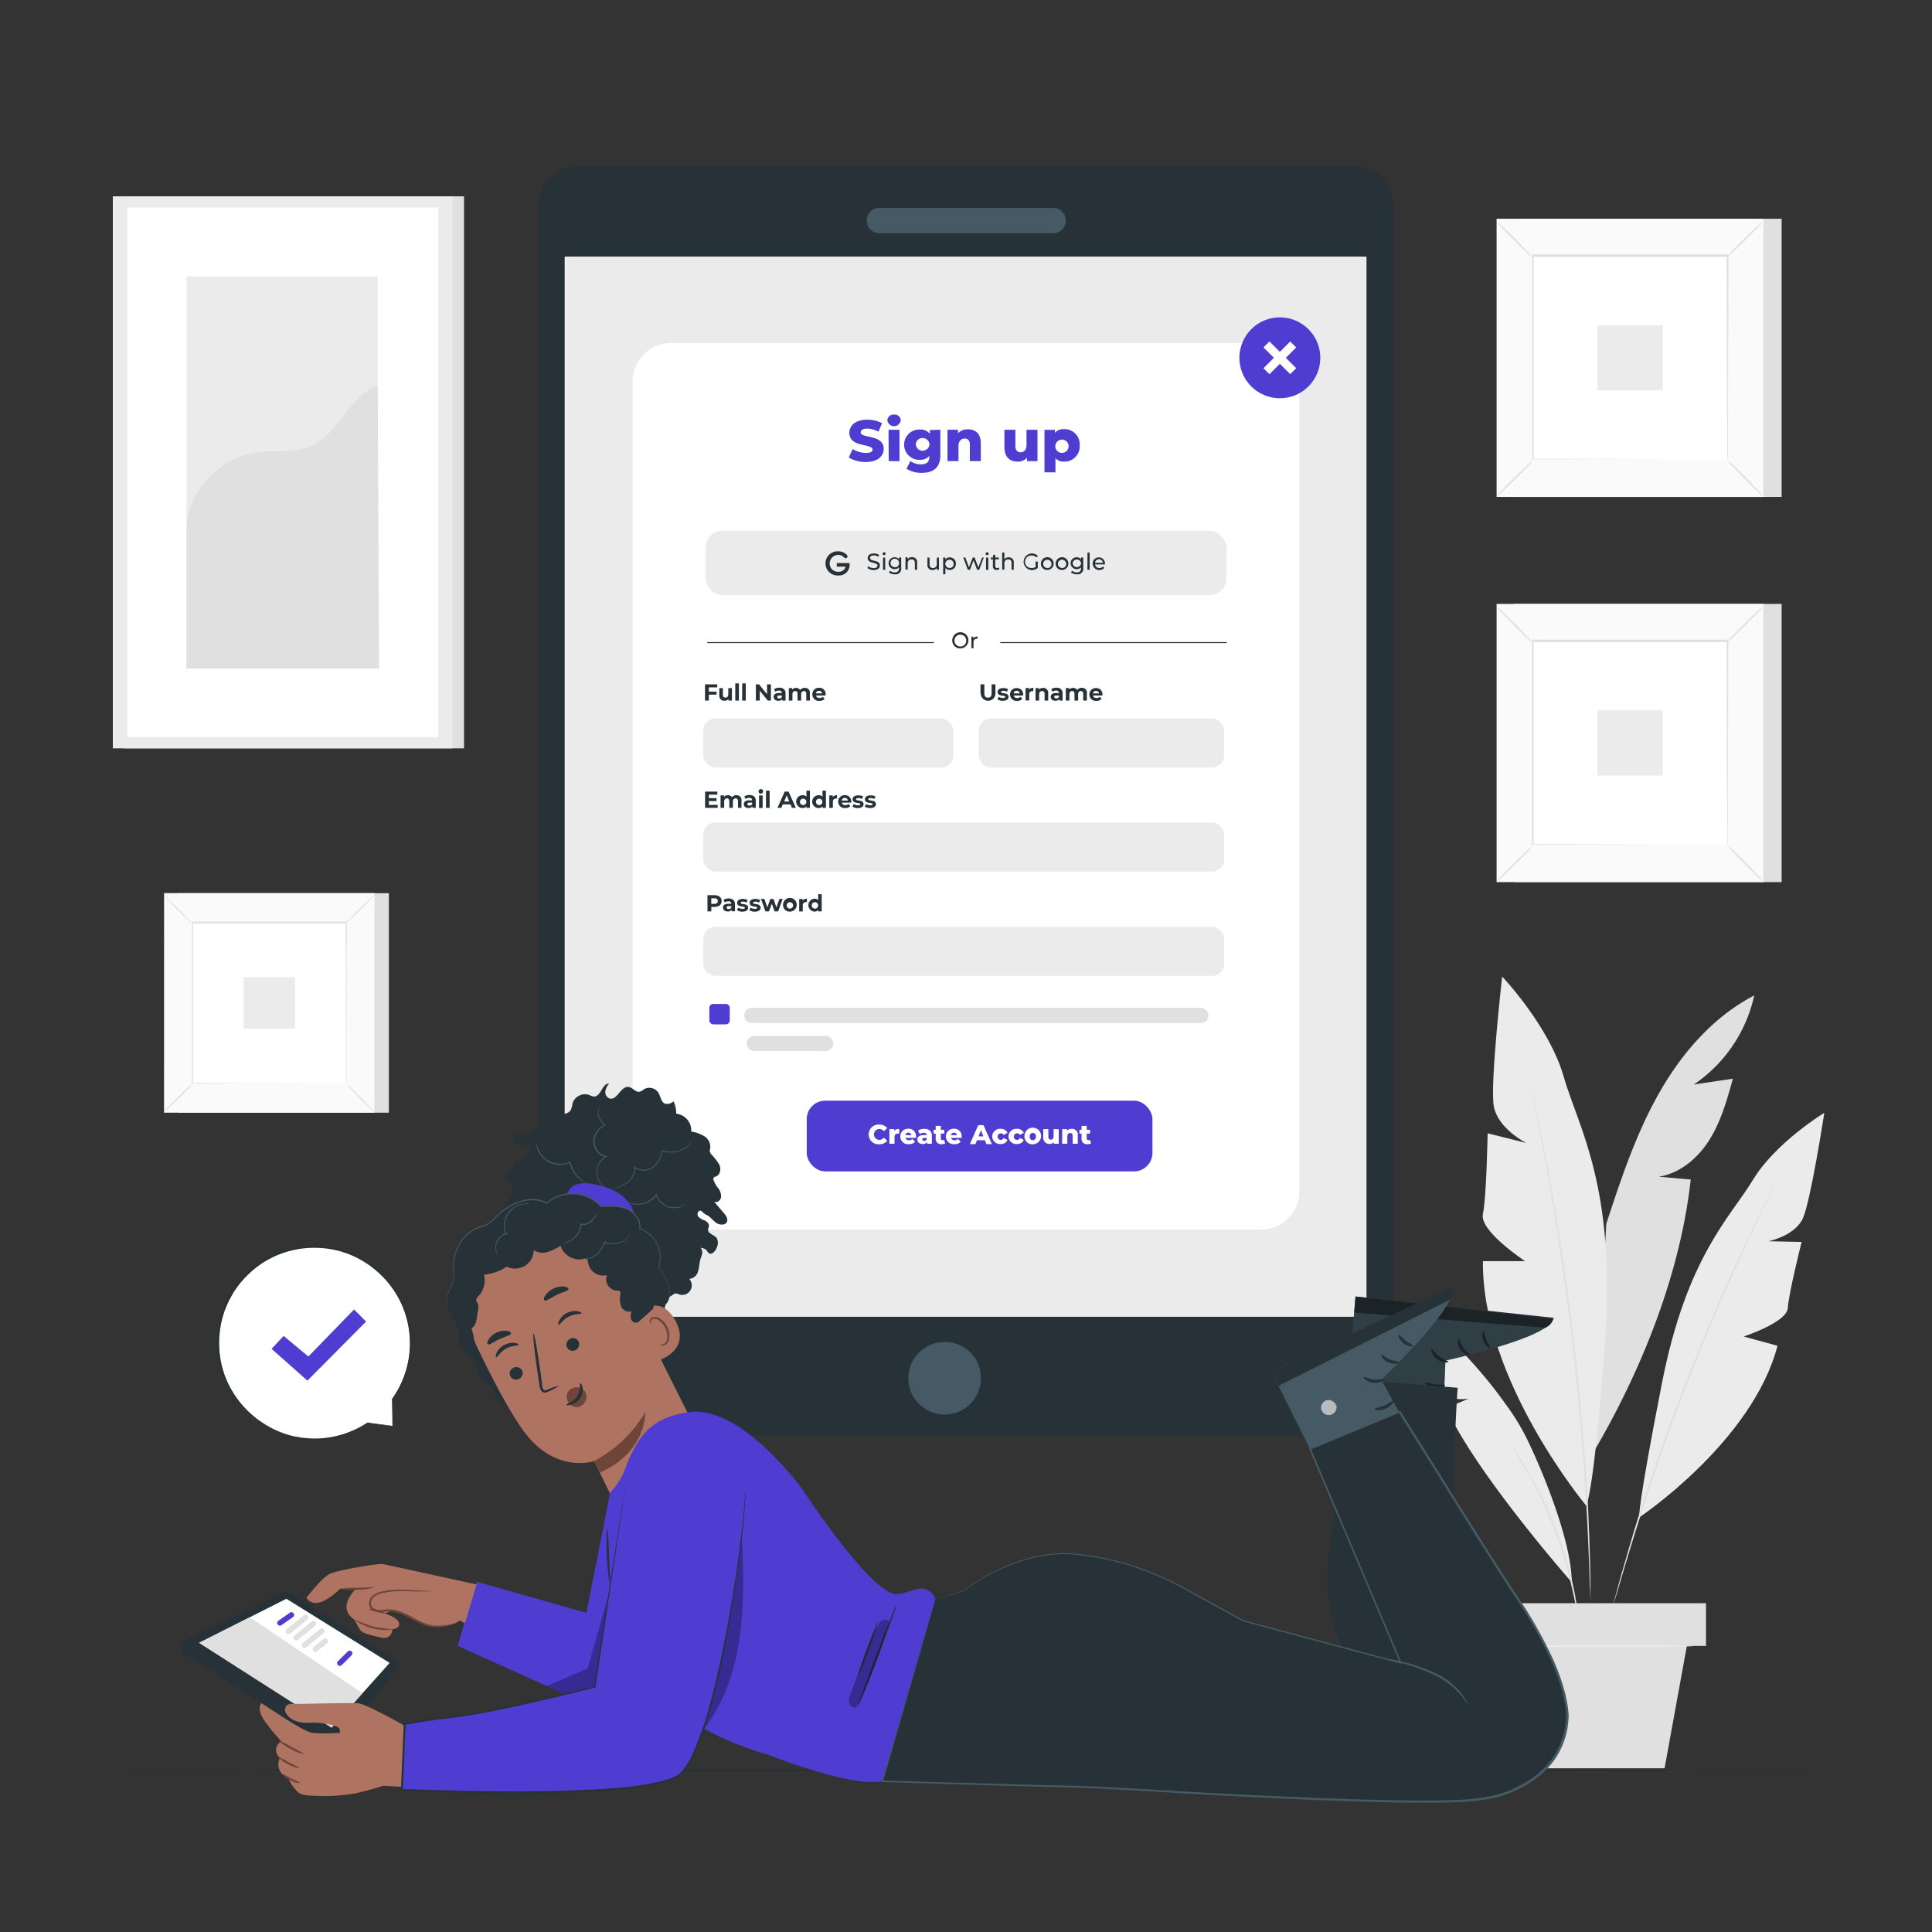<svg xmlns="http://www.w3.org/2000/svg" viewBox="0 0 500 500"><rect x="0" y="0" width="500" height="500" fill="#333333" stroke="none"/><g id="freepik--background-complete--inject-8"><rect x="392.02" y="56.61" width="69.07" height="72" style="fill:#e0e0e0"></rect><rect x="387.34" y="56.61" width="69.07" height="72" style="fill:#fafafa"></rect><path d="M456.43,128.63H387.32v-72h69.11Zm-69.07,0h69v-72h-69Z" style="fill:#e0e0e0"></path><rect x="396.63" y="66.28" width="50.5" height="52.64" style="fill:#fff"></rect><path d="M396.63,119.28a8,8,0,0,1-1.25,1.45c-.81.85-1.94,2-3.21,3.25s-2.44,2.37-3.3,3.16a7.32,7.32,0,0,1-1.46,1.21,8.83,8.83,0,0,1,1.24-1.44c.81-.85,1.94-2,3.22-3.26s2.44-2.37,3.3-3.16A8.06,8.06,0,0,1,396.63,119.28Z" style="fill:#e0e0e0"></path><path d="M447.13,119.15a8.17,8.17,0,0,1,1.45,1.24c.85.81,2,1.94,3.25,3.21s2.37,2.44,3.16,3.3a9.11,9.11,0,0,1,1.22,1.46,7.21,7.21,0,0,1-1.45-1.24c-.85-.8-2-1.94-3.26-3.21s-2.37-2.45-3.16-3.31A7.84,7.84,0,0,1,447.13,119.15Z" style="fill:#e0e0e0"></path><path d="M447,66.43A8,8,0,0,1,448.24,65c.8-.85,1.94-2,3.21-3.26s2.43-2.36,3.3-3.16a7.32,7.32,0,0,1,1.46-1.21A8.83,8.83,0,0,1,455,58.79c-.81.85-2,2-3.22,3.26s-2.45,2.37-3.31,3.17A8.4,8.4,0,0,1,447,66.43Z" style="fill:#e0e0e0"></path><path d="M396.49,66.55A7.66,7.66,0,0,1,395,65.31c-.85-.81-2-1.94-3.25-3.21s-2.37-2.44-3.16-3.3a8.62,8.62,0,0,1-1.22-1.46,7.83,7.83,0,0,1,1.44,1.24c.86.81,2,1.94,3.27,3.22s2.37,2.44,3.16,3.3A7.84,7.84,0,0,1,396.49,66.55Z" style="fill:#e0e0e0"></path><path d="M447,118.93s0-.09,0-.26,0-.42,0-.73c0-.66,0-1.61,0-2.84,0-2.5,0-6.13-.06-10.73,0-9.22-.05-22.36-.09-38.09l.19.2-50.36,0h0l.22-.23c0,19.33,0,37.4,0,52.65l-.19-.19,36.46.09,10.25,0,2.71,0h.7a.93.93,0,0,1,.24,0h-.9l-2.68,0-10.19,0-36.59.1h-.19v-.19c0-15.25,0-33.32,0-52.65v-.22h.23l50.36,0h.2v.19c0,15.78-.07,29-.09,38.21,0,4.59,0,8.2-.06,10.69,0,1.21,0,2.15,0,2.8,0,.3,0,.54,0,.71A2.17,2.17,0,0,1,447,118.93Z" style="fill:#e0e0e0"></path><rect x="413.45" y="84.18" width="16.85" height="16.85" style="fill:#ebebeb"></rect><rect x="392.02" y="156.29" width="69.07" height="72" style="fill:#e0e0e0"></rect><rect x="387.34" y="156.29" width="69.07" height="72" style="fill:#fafafa"></rect><path d="M456.43,228.31H387.32v-72h69.11Zm-69.07,0h69v-72h-69Z" style="fill:#e0e0e0"></path><rect x="396.63" y="165.97" width="50.5" height="52.64" style="fill:#fff"></rect><path d="M396.63,219a8,8,0,0,1-1.25,1.45c-.81.85-1.94,2-3.21,3.25s-2.44,2.37-3.3,3.16a8.18,8.18,0,0,1-1.46,1.22,8.61,8.61,0,0,1,1.24-1.45c.81-.85,1.94-2,3.22-3.26s2.44-2.37,3.3-3.16A8.06,8.06,0,0,1,396.63,219Z" style="fill:#e0e0e0"></path><path d="M447.13,218.83a8,8,0,0,1,1.45,1.25c.85.8,2,1.94,3.25,3.21s2.37,2.44,3.16,3.3a8.18,8.18,0,0,1,1.22,1.46,8.17,8.17,0,0,1-1.45-1.24c-.85-.81-2-1.95-3.26-3.22s-2.37-2.44-3.16-3.31A7.84,7.84,0,0,1,447.13,218.83Z" style="fill:#e0e0e0"></path><path d="M447,166.11a8,8,0,0,1,1.25-1.45c.8-.85,1.94-2,3.21-3.26s2.43-2.36,3.3-3.15a8.18,8.18,0,0,1,1.46-1.22,8.36,8.36,0,0,1-1.24,1.44c-.81.86-2,2-3.22,3.26s-2.45,2.38-3.31,3.17A7.84,7.84,0,0,1,447,166.11Z" style="fill:#e0e0e0"></path><path d="M396.49,166.24A8,8,0,0,1,395,165c-.85-.81-2-1.94-3.25-3.21s-2.37-2.44-3.16-3.3a8.18,8.18,0,0,1-1.22-1.46,7.83,7.83,0,0,1,1.44,1.24c.86.81,2,1.94,3.27,3.22s2.37,2.44,3.16,3.3A8.06,8.06,0,0,1,396.49,166.24Z" style="fill:#e0e0e0"></path><path d="M447,218.61s0-.09,0-.26,0-.42,0-.73c0-.66,0-1.61,0-2.84,0-2.5,0-6.12-.06-10.73,0-9.22-.05-22.36-.09-38.08l.19.19-50.36,0h0l.22-.22c0,19.32,0,37.4,0,52.64l-.19-.19,36.46.1,10.25,0,2.71,0h0l-2.68,0-10.19,0-36.59.1h-.19v-.19c0-15.24,0-33.32,0-52.64v-.23h.23l50.36,0h.2v.2c0,15.78-.07,28.95-.09,38.2,0,4.59,0,8.21-.06,10.69,0,1.22,0,2.15,0,2.8,0,.31,0,.54,0,.72A1.85,1.85,0,0,1,447,218.61Z" style="fill:#e0e0e0"></path><rect x="413.45" y="183.86" width="16.85" height="16.85" style="fill:#ebebeb"></rect><rect x="46.16" y="231.16" width="54.48" height="56.8" style="fill:#e0e0e0"></rect><rect x="42.47" y="231.16" width="54.48" height="56.8" style="fill:#fafafa"></rect><path d="M97,288H42.45V231.14H97Zm-54.49,0H96.93V231.17H42.48Z" style="fill:#e0e0e0"></path><rect x="49.79" y="238.79" width="39.84" height="41.53" style="fill:#fff"></rect><path d="M49.79,280.59a6.5,6.5,0,0,1-1,1.15c-.64.67-1.53,1.58-2.53,2.56s-1.93,1.87-2.61,2.5a5.81,5.81,0,0,1-1.15.95,6.78,6.78,0,0,1,1-1.13C44.14,285.94,45,285,46,284s1.93-1.87,2.6-2.49A6.56,6.56,0,0,1,49.79,280.59Z" style="fill:#e0e0e0"></path><path d="M89.63,280.49a7,7,0,0,1,1.14,1c.67.63,1.58,1.53,2.57,2.53s1.86,1.92,2.49,2.6a7.19,7.19,0,0,1,1,1.15,5.69,5.69,0,0,1-1.14-1c-.67-.63-1.58-1.53-2.57-2.53s-1.87-1.93-2.5-2.61A6.17,6.17,0,0,1,89.63,280.49Z" style="fill:#e0e0e0"></path><path d="M89.52,238.9a7.18,7.18,0,0,1,1-1.14c.64-.67,1.53-1.58,2.53-2.57s1.93-1.86,2.61-2.49a6.71,6.71,0,0,1,1.15-1,6.15,6.15,0,0,1-1,1.14c-.64.67-1.53,1.58-2.54,2.57s-1.93,1.87-2.61,2.5A6,6,0,0,1,89.52,238.9Z" style="fill:#e0e0e0"></path><path d="M49.68,239a6.52,6.52,0,0,1-1.14-1c-.67-.63-1.58-1.53-2.57-2.53s-1.86-1.92-2.49-2.6a7.19,7.19,0,0,1-1-1.15,5.81,5.81,0,0,1,1.14,1c.67.64,1.58,1.54,2.57,2.54s1.87,1.93,2.5,2.61A5.81,5.81,0,0,1,49.68,239Z" style="fill:#e0e0e0"></path><path d="M89.52,280.32a1.57,1.57,0,0,1,0-.2c0-.15,0-.34,0-.58,0-.52,0-1.27,0-2.24,0-2,0-4.83,0-8.47,0-7.27,0-17.63-.08-30l.16.16L49.8,239h0l.18-.18c0,15.24,0,29.5,0,41.53l-.15-.15,28.77.07,8.08,0,2.13,0H86.7l-8,0-28.86.08h-.15v-.15c0-12,0-26.29,0-41.53v-.17h.19l39.72,0h.15v.15c0,12.45-.06,22.84-.08,30.14,0,3.62,0,6.47,0,8.43,0,1,0,1.7,0,2.21,0,.24,0,.43,0,.56S89.52,280.32,89.52,280.32Z" style="fill:#e0e0e0"></path><rect x="63.06" y="252.91" width="13.29" height="13.29" style="fill:#ebebeb"></rect><path d="M454,257.62c-10.71,5.55-18.92,15.1-24.82,25.61s-9.71,22-13.48,33.51l-3.3,59.08c12.46-21.2,22.46-46.12,25.16-70.56l-8.29-.73c5.56-.85,10.23-4.88,13.2-9.66s4.49-10.28,6-15.7l-10.11,1.5A37.51,37.51,0,0,0,454,257.62Z" style="fill:#e0e0e0"></path><path d="M410.51,389.66s-27.05-32.37-26.73-63.27H394.7s-11.87-7.8-10.93-12.17S385,293.3,385,293.3l10,2.5s-7.49-3.74-8.43-9.67,2.19-33.4,2.19-33.4,12.17,12.8,15.92,25.9S418.26,307,415.38,347,410.51,389.66,410.51,389.66Z" style="fill:#ebebeb"></path><path d="M424.22,392.71s29.29-19.52,35.8-44.43l-8.78-2.39s11.25-3.67,11.45-7.39,3.57-17.09,3.57-17.09l-8.58-.18s6.84-1.37,8.9-5.93S472.13,288,472.13,288s-12.59,7.63-18.47,17.35-17.13,19.86-23.55,52.61S424.22,392.71,424.22,392.71Z" style="fill:#ebebeb"></path><path d="M396.16,281a1.55,1.55,0,0,1,.09.34l.24,1c.2.91.49,2.2.86,3.84s.81,3.71,1.29,6.1,1,5.08,1.59,8.09c1.16,6,2.38,13.18,3.64,21.16s2.43,16.79,3.52,26,1.88,18.12,2.51,26.18S411,389,411.19,395.13c.15,3.05.22,5.82.29,8.24s.13,4.52.14,6.23,0,3,0,3.93v1a1.35,1.35,0,0,1,0,.35,1.6,1.6,0,0,1,0-.35c0-.26,0-.6-.05-1,0-.94-.08-2.25-.14-3.94s-.12-3.79-.23-6.22-.19-5.18-.37-8.23c-.29-6.1-.77-13.36-1.39-21.41s-1.5-16.9-2.56-26.16-2.29-18.05-3.48-26-2.41-15.16-3.53-21.16c-.52-3-1.06-5.72-1.51-8.11s-.85-4.43-1.2-6.11-.58-2.94-.76-3.86c-.08-.42-.14-.75-.19-1A1.33,1.33,0,0,1,396.16,281Z" style="fill:#e0e0e0"></path><path d="M406.76,409.48S382,381.4,374.32,364.42l5.8-2.47c-4.2.69-8.51-1.12-11.77-3.86s-5.65-6.36-8-9.91l7.64-1.29A28.44,28.44,0,0,1,351.29,334c9,1.49,17.18,6.44,23.9,12.63a117.73,117.73,0,0,1,14.48,16.78,57.39,57.39,0,0,1,5.63,9.25C399.46,381.2,406.77,399.17,406.76,409.48Z" style="fill:#ebebeb"></path><path d="M460.41,304.31a1.06,1.06,0,0,1-.11.29l-.38.82-1.51,3.11c-1.32,2.7-3.2,6.62-5.47,11.49s-4.91,10.69-7.73,17.21-5.78,13.75-8.74,21.39-5.6,15-7.92,21.7-4.28,12.81-5.87,17.94-2.84,9.29-3.67,12.18c-.42,1.41-.75,2.53-1,3.32l-.27.86a1.21,1.21,0,0,1-.11.29,1.14,1.14,0,0,1,.06-.31c.06-.22.13-.51.22-.87.21-.8.51-1.92.89-3.34.77-2.91,2-7.09,3.51-12.24s3.49-11.25,5.76-18S433,366.08,436,358.43s6-14.87,8.79-21.39,5.51-12.33,7.83-17.18,4.25-8.75,5.63-11.42l1.6-3.07c.17-.33.31-.59.42-.79S460.41,304.31,460.41,304.31Z" style="fill:#e0e0e0"></path><path d="M408.85,421.51a3.56,3.56,0,0,1-.12-.51c-.06-.4-.14-.9-.24-1.49-.19-1.3-.51-3.17-1-5.47s-1.09-5-1.9-8-1.86-6.22-3.11-9.57-2.65-6.45-4-9.24-2.68-5.23-3.86-7.25-2.17-3.64-2.89-4.73c-.32-.52-.58-.94-.8-1.28a2.29,2.29,0,0,1-.25-.47s.13.13.34.41l.88,1.22c.77,1.07,1.81,2.66,3,4.66s2.58,4.46,4,7.23,2.77,5.92,4.05,9.27,2.27,6.62,3.09,9.62,1.39,5.74,1.79,8.06.67,4.19.8,5.5l.15,1.5A1.64,1.64,0,0,1,408.85,421.51Z" style="fill:#e0e0e0"></path><rect x="387.35" y="414.91" width="54.16" height="11.05" style="fill:#e0e0e0"></rect><polygon points="392.51 425.95 398.06 457.63 430.79 457.63 436.56 425.95 392.51 425.95" style="fill:#e0e0e0"></polygon><path d="M438.19,426c0,.15-10.25.27-22.89.27s-22.88-.12-22.88-.27,10.24-.26,22.88-.26S438.19,425.81,438.19,426Z" style="fill:#ebebeb"></path><rect x="32.13" y="50.81" width="87.96" height="142.86" style="fill:#e0e0e0"></rect><rect x="29.2" y="50.81" width="87.96" height="142.86" style="fill:#ebebeb"></rect><rect x="32.95" y="53.7" width="80.47" height="137.07" style="fill:#fff"></rect><rect x="48.27" y="71.52" width="49.48" height="101.45" style="fill:#ebebeb"></rect><path d="M48.27,137.06c-.12-9.47,8.57-18.72,18.13-20,4.56-.63,9.41.26,13.67-1.45,7.6-3.06,10-13,17.68-15.92L98.1,173H48.27Z" style="fill:#e0e0e0"></path></g><g id="freepik--Floor--inject-8"><path d="M472.51,458.08c0,.14-99.63.26-222.5.26s-222.52-.12-222.52-.26,99.61-.26,222.52-.26S472.51,457.94,472.51,458.08Z" style="fill:#263238"></path></g><g id="freepik--Device--inject-8"><path d="M350.76,371.46H149.24a10.05,10.05,0,0,1-9.87-10.22v-308A10,10,0,0,1,149.24,43H350.76a10,10,0,0,1,9.87,10.21v308A10.05,10.05,0,0,1,350.76,371.46Z" style="fill:#263238"></path><path d="M253.86,356.52a9.39,9.39,0,1,1-9.39-9.22A9.3,9.3,0,0,1,253.86,356.52Z" style="fill:#455a64"></path><path d="M272.67,60.35H227.48a3.21,3.21,0,0,1-3.15-3.26h0a3.21,3.21,0,0,1,3.15-3.26h45.19a3.21,3.21,0,0,1,3.15,3.26h0A3.21,3.21,0,0,1,272.67,60.35Z" style="fill:#455a64"></path><rect x="146.15" y="66.43" width="207.31" height="274.31" style="fill:#fff"></rect><rect x="146.34" y="66.43" width="207.31" height="274.31" style="fill:#ebebeb"></rect><rect x="163.74" y="88.79" width="172.52" height="229.42" rx="9.86" style="fill:#fff"></rect><path d="M219.66,118.39l1-2.18a6.6,6.6,0,0,0,3.45,1c1.23,0,1.71-.34,1.71-.85,0-1.66-6-.45-6-4.34,0-1.88,1.53-3.4,4.64-3.4a7.86,7.86,0,0,1,3.81.91l-.92,2.2a6.17,6.17,0,0,0-2.9-.81c-1.24,0-1.69.42-1.69,1,0,1.6,5.94.4,5.94,4.26,0,1.83-1.53,3.39-4.64,3.39A8.26,8.26,0,0,1,219.66,118.39Z" style="fill:#4F3DD2"></path><path d="M229.64,108.81a1.57,1.57,0,0,1,1.73-1.51,1.54,1.54,0,0,1,1.74,1.47,1.75,1.75,0,0,1-3.47,0Zm.31,2.41h2.84v8.12H230Z" style="fill:#4F3DD2"></path><path d="M243.36,111.22v6.63c0,3.07-1.73,4.52-4.76,4.52a7.05,7.05,0,0,1-4-1.06l1-2a4.68,4.68,0,0,0,2.74.87c1.53,0,2.17-.69,2.17-2V118a3.05,3.05,0,0,1-2.41,1,3.92,3.92,0,1,1,0-7.83,2.94,2.94,0,0,1,2.54,1.12v-1ZM240.55,115a1.78,1.78,0,0,0-3.55,0,1.78,1.78,0,0,0,3.55,0Z" style="fill:#4F3DD2"></path><path d="M253.83,114.7v4.64H251v-4.18c0-1.17-.5-1.66-1.33-1.66s-1.61.57-1.61,1.91v3.93h-2.85v-8.12h2.71v.89a3.47,3.47,0,0,1,2.58-1C252.38,111.09,253.83,112.18,253.83,114.7Z" style="fill:#4F3DD2"></path><path d="M268.5,111.22v8.12h-2.71v-.87a3.2,3.2,0,0,1-2.41,1c-2,0-3.44-1.14-3.44-3.71v-4.54h2.84v4.07c0,1.26.5,1.76,1.35,1.76s1.53-.56,1.53-1.92v-3.91Z" style="fill:#4F3DD2"></path><path d="M279.42,115.28a3.93,3.93,0,0,1-4,4.19,3,3,0,0,1-2.27-.85v3.62h-2.84v-11H273V112a2.94,2.94,0,0,1,2.4-.94A3.93,3.93,0,0,1,279.42,115.28Zm-2.88,0a1.72,1.72,0,1,0-1.7,1.93A1.72,1.72,0,0,0,276.54,115.28Z" style="fill:#4F3DD2"></path><path d="M183.45,177.89V179h2v.78h-2v1.53h-1v-4.2h3.17v.78Z" style="fill:#263238"></path><path d="M189.42,178.08v3.23h-.89v-.39a1.32,1.32,0,0,1-1,.43,1.28,1.28,0,0,1-1.38-1.45v-1.82h.93v1.68c0,.54.24.78.66.78s.74-.27.74-.87v-1.59Z" style="fill:#263238"></path><path d="M190.29,176.86h.93v4.45h-.93Z" style="fill:#263238"></path><path d="M192.09,176.86H193v4.45h-.94Z" style="fill:#263238"></path><path d="M199.51,177.11v4.2h-.8l-2.09-2.55v2.55h-1v-4.2h.81l2.08,2.55v-2.55Z" style="fill:#263238"></path><path d="M203.3,179.46v1.85h-.88v-.41a1,1,0,0,1-1,.45c-.76,0-1.21-.42-1.21-1s.41-1,1.39-1h.74c0-.4-.24-.64-.74-.64a1.59,1.59,0,0,0-.93.3l-.34-.65a2.53,2.53,0,0,1,1.4-.39C202.73,178,203.3,178.49,203.3,179.46Zm-.94.83V180h-.64c-.44,0-.57.16-.57.37s.19.39.52.39A.68.68,0,0,0,202.36,180.29Z" style="fill:#263238"></path><path d="M209.6,179.46v1.85h-.94V179.6c0-.52-.23-.76-.61-.76s-.71.27-.71.85v1.62h-.94V179.6c0-.52-.22-.76-.61-.76s-.71.27-.71.85v1.62h-.93v-3.23H205v.37a1.29,1.29,0,0,1,1-.42,1.18,1.18,0,0,1,1.06.53,1.46,1.46,0,0,1,1.17-.53A1.25,1.25,0,0,1,209.6,179.46Z" style="fill:#263238"></path><path d="M213.62,180h-2.44a.85.85,0,0,0,.92.64,1.09,1.09,0,0,0,.81-.31l.5.54a1.69,1.69,0,0,1-1.33.52,1.67,1.67,0,0,1-1.84-1.66A1.64,1.64,0,0,1,212,178a1.6,1.6,0,0,1,1.68,1.67C213.64,179.78,213.62,179.88,213.62,180Zm-2.45-.55h1.59a.77.77,0,0,0-.8-.67A.76.76,0,0,0,211.17,179.41Z" style="fill:#263238"></path><path d="M185.73,208.29v.78h-3.25v-4.2h3.17v.78h-2.2v.91h2v.76h-2v1Z" style="fill:#263238"></path><path d="M191.89,207.22v1.85H191v-1.7c0-.52-.24-.76-.62-.76s-.71.27-.71.84v1.62h-.93v-1.7c0-.52-.23-.76-.62-.76s-.7.27-.7.84v1.62h-.94v-3.23h.89v.38a1.3,1.3,0,0,1,1-.42,1.21,1.21,0,0,1,1.06.52,1.45,1.45,0,0,1,1.16-.52A1.24,1.24,0,0,1,191.89,207.22Z" style="fill:#263238"></path><path d="M195.59,207.23v1.84h-.88v-.4a1.06,1.06,0,0,1-1,.45c-.76,0-1.21-.42-1.21-1s.41-1,1.39-1h.74c0-.41-.24-.64-.74-.64a1.52,1.52,0,0,0-.93.3l-.34-.65a2.45,2.45,0,0,1,1.4-.39C195,205.8,195.59,206.25,195.59,207.23Zm-.94.82v-.33H194c-.44,0-.57.16-.57.38s.19.39.52.39A.68.68,0,0,0,194.65,208.05Z" style="fill:#263238"></path><path d="M196.32,204.87a.59.59,0,1,1,.58.52A.53.53,0,0,1,196.32,204.87Zm.12,1h.93v3.23h-.93Z" style="fill:#263238"></path><path d="M198.24,204.62h.94v4.45h-.94Z" style="fill:#263238"></path><path d="M204.58,208.17h-2l-.37.9h-1l1.87-4.2h1l1.88,4.2h-1Zm-.31-.74-.66-1.6-.67,1.6Z" style="fill:#263238"></path><path d="M209.6,204.62v4.45h-.89v-.37a1.26,1.26,0,0,1-1,.42,1.66,1.66,0,0,1,0-3.32,1.21,1.21,0,0,1,1,.39v-1.57Zm-.92,2.84a.83.83,0,1,0-.82.89A.81.81,0,0,0,208.68,207.46Z" style="fill:#263238"></path><path d="M213.75,204.62v4.45h-.89v-.37a1.26,1.26,0,0,1-1,.42,1.66,1.66,0,0,1,0-3.32,1.23,1.23,0,0,1,1,.39v-1.57Zm-.92,2.84a.83.83,0,1,0-.82.89A.81.81,0,0,0,212.83,207.46Z" style="fill:#263238"></path><path d="M216.62,205.8v.86h-.21a.79.79,0,0,0-.86.9v1.52h-.93v-3.23h.89v.43A1.31,1.31,0,0,1,216.62,205.8Z" style="fill:#263238"></path><path d="M220.29,207.72h-2.44a.86.86,0,0,0,.92.65,1.08,1.08,0,0,0,.81-.31l.5.54a1.69,1.69,0,0,1-1.33.52,1.67,1.67,0,0,1-1.84-1.66,1.64,1.64,0,0,1,1.72-1.66,1.59,1.59,0,0,1,1.68,1.67A2.29,2.29,0,0,1,220.29,207.72Zm-2.45-.54h1.59a.77.77,0,0,0-.79-.68A.76.76,0,0,0,217.84,207.18Z" style="fill:#263238"></path><path d="M220.62,208.77l.31-.67a2.29,2.29,0,0,0,1.13.31c.43,0,.59-.11.59-.29,0-.53-2,0-2-1.28,0-.61.55-1,1.49-1a2.68,2.68,0,0,1,1.25.28l-.32.66a1.82,1.82,0,0,0-.93-.24c-.42,0-.6.14-.6.3,0,.56,1.95,0,1.95,1.29,0,.6-.56,1-1.52,1A2.75,2.75,0,0,1,220.62,208.77Z" style="fill:#263238"></path><path d="M223.81,208.77l.31-.67a2.28,2.28,0,0,0,1.12.31c.43,0,.6-.11.6-.29,0-.53-2,0-2-1.28,0-.61.55-1,1.49-1a2.64,2.64,0,0,1,1.24.28l-.31.66a1.87,1.87,0,0,0-.93-.24c-.42,0-.6.14-.6.3,0,.56,1.95,0,1.95,1.29,0,.6-.56,1-1.52,1A2.75,2.75,0,0,1,223.81,208.77Z" style="fill:#263238"></path><path d="M186.76,233.19c0,.94-.71,1.52-1.83,1.52h-.84v1.16h-1v-4.2h1.81C186.05,231.67,186.76,232.25,186.76,233.19Zm-1,0c0-.46-.3-.73-.89-.73h-.79v1.46h.79C185.47,233.92,185.77,233.65,185.77,233.19Z" style="fill:#263238"></path><path d="M190.21,234v1.84h-.88v-.4a1.06,1.06,0,0,1-1,.45c-.76,0-1.21-.42-1.21-1s.4-1,1.39-1h.74c0-.4-.24-.63-.74-.63a1.5,1.5,0,0,0-.93.3l-.34-.66a2.52,2.52,0,0,1,1.39-.39C189.64,232.59,190.21,233.05,190.21,234Zm-.94.82v-.33h-.64c-.44,0-.58.16-.58.38s.2.39.53.39A.7.7,0,0,0,189.27,234.85Z" style="fill:#263238"></path><path d="M190.74,235.57l.31-.67a2.28,2.28,0,0,0,1.12.31c.44,0,.6-.11.6-.29,0-.53-2,0-2-1.28,0-.61.55-1,1.49-1a2.61,2.61,0,0,1,1.24.29l-.31.66a1.84,1.84,0,0,0-.93-.24c-.42,0-.6.13-.6.3,0,.55,1.95,0,1.95,1.29,0,.6-.56,1-1.52,1A2.75,2.75,0,0,1,190.74,235.57Z" style="fill:#263238"></path><path d="M193.93,235.57l.31-.67a2.25,2.25,0,0,0,1.12.31c.43,0,.59-.11.59-.29,0-.53-1.94,0-1.94-1.28,0-.61.55-1,1.49-1a2.67,2.67,0,0,1,1.24.29l-.31.66a1.87,1.87,0,0,0-.93-.24c-.42,0-.6.13-.6.3,0,.55,1.95,0,1.95,1.29,0,.6-.56,1-1.53,1A2.73,2.73,0,0,1,193.93,235.57Z" style="fill:#263238"></path><path d="M202.55,232.64l-1.17,3.23h-.9l-.73-2-.75,2h-.9l-1.16-3.23h.88l.76,2.19.79-2.19h.8l.76,2.19.79-2.19Z" style="fill:#263238"></path><path d="M202.66,234.26a1.77,1.77,0,1,1,1.77,1.66A1.66,1.66,0,0,1,202.66,234.26Zm2.59,0a.83.83,0,1,0-.82.89A.82.82,0,0,0,205.25,234.26Z" style="fill:#263238"></path><path d="M208.83,232.59v.87h-.21a.79.79,0,0,0-.86.9v1.52h-.93v-3.23h.89v.43A1.31,1.31,0,0,1,208.83,232.59Z" style="fill:#263238"></path><path d="M212.65,231.42v4.45h-.9v-.37a1.24,1.24,0,0,1-1,.42,1.67,1.67,0,0,1,0-3.33,1.25,1.25,0,0,1,1,.39v-1.56Zm-.92,2.84a.83.83,0,1,0-.82.89A.82.82,0,0,0,211.73,234.26Z" style="fill:#263238"></path><rect x="208.78" y="284.85" width="89.47" height="18.31" rx="4.78" style="fill:#4F3DD2"></rect><path d="M224.82,293.59a2.53,2.53,0,0,1,2.69-2.55,2.57,2.57,0,0,1,2.11.93l-.88.79a1.46,1.46,0,0,0-1.16-.57,1.4,1.4,0,0,0,0,2.8,1.46,1.46,0,0,0,1.16-.57l.88.8a2.59,2.59,0,0,1-2.11.92A2.53,2.53,0,0,1,224.82,293.59Z" style="fill:#fff"></path><path d="M232.71,292.18v1.2l-.3,0a.83.83,0,0,0-.91.94V296h-1.33v-3.79h1.27v.45A1.55,1.55,0,0,1,232.71,292.18Z" style="fill:#fff"></path><path d="M237.08,294.48h-2.76a.89.89,0,0,0,.94.61,1.22,1.22,0,0,0,.87-.33l.7.73a2.08,2.08,0,0,1-1.62.62,2,2,0,0,1-2.22-2,2,2,0,0,1,2.08-2,1.9,1.9,0,0,1,2,2C237.1,294.25,237.09,294.38,237.08,294.48Zm-2.78-.7h1.56a.79.79,0,0,0-1.56,0Z" style="fill:#fff"></path><path d="M241.17,293.93V296h-1.24v-.49a1.15,1.15,0,0,1-1.12.56c-.91,0-1.41-.52-1.41-1.17s.51-1.14,1.68-1.14h.76c0-.38-.28-.6-.8-.6a1.69,1.69,0,0,0-1,.33l-.45-.91a3.25,3.25,0,0,1,1.67-.44C240.46,292.18,241.17,292.73,241.17,293.93Zm-1.33.89v-.33h-.57c-.43,0-.58.16-.58.39s.18.38.49.38A.65.65,0,0,0,239.84,294.82Z" style="fill:#fff"></path><path d="M244.63,295.89a1.78,1.78,0,0,1-.93.22,1.34,1.34,0,0,1-1.54-1.45v-1.28h-.55v-1h.55v-1h1.33v1h.87v1h-.87v1.26a.4.4,0,0,0,.4.44.79.79,0,0,0,.41-.12Z" style="fill:#fff"></path><path d="M248.89,294.48h-2.76a.87.87,0,0,0,.93.61,1.22,1.22,0,0,0,.87-.33l.7.73a2.06,2.06,0,0,1-1.61.62,2,2,0,0,1-2.23-2,2,2,0,0,1,2.09-2,1.9,1.9,0,0,1,2,2C248.91,294.25,248.89,294.38,248.89,294.48Zm-2.79-.7h1.56a.75.75,0,0,0-.78-.65A.76.76,0,0,0,246.1,293.78Z" style="fill:#fff"></path><path d="M254.9,295.09h-2.07l-.38,1H251l2.17-4.9h1.36l2.17,4.9h-1.44Zm-.4-1-.63-1.57-.63,1.57Z" style="fill:#fff"></path><path d="M256.79,294.14a2,2,0,0,1,2.17-2,1.79,1.79,0,0,1,1.78,1.05l-1,.52a.85.85,0,1,0-.75,1.3.83.83,0,0,0,.75-.51l1,.52a1.79,1.79,0,0,1-1.78,1.05A2,2,0,0,1,256.79,294.14Z" style="fill:#fff"></path><path d="M261,294.14a2,2,0,0,1,2.17-2,1.79,1.79,0,0,1,1.78,1.05l-1,.52a.85.85,0,1,0-.75,1.3.83.83,0,0,0,.75-.51l1,.52a1.79,1.79,0,0,1-1.78,1.05A2,2,0,0,1,261,294.14Z" style="fill:#fff"></path><path d="M265.14,294.14a2.15,2.15,0,1,1,2.15,2A2,2,0,0,1,265.14,294.14Zm2.95,0a.81.81,0,1,0-1.6,0,.81.81,0,1,0,1.6,0Z" style="fill:#fff"></path><path d="M274,292.25V296h-1.27v-.4a1.61,1.61,0,0,1-2.74-1.27v-2.12h1.33v1.9c0,.59.23.82.63.82s.72-.26.72-.9v-1.82Z" style="fill:#fff"></path><path d="M278.93,293.87V296H277.6v-2c0-.55-.24-.78-.62-.78s-.76.27-.76.9V296h-1.33v-3.79h1.27v.41a1.6,1.6,0,0,1,1.2-.48A1.49,1.49,0,0,1,278.93,293.87Z" style="fill:#fff"></path><path d="M282.38,295.89a1.76,1.76,0,0,1-.93.22,1.34,1.34,0,0,1-1.54-1.45v-1.28h-.55v-1h.55v-1h1.33v1h.87v1h-.87v1.26a.4.4,0,0,0,.4.44.79.79,0,0,0,.41-.12Z" style="fill:#fff"></path><path d="M253.75,179.46v-2.35h1v2.31c0,.8.35,1.13.94,1.13s.93-.33.93-1.13v-2.31h1v2.35a1.9,1.9,0,1,1-3.8,0Z" style="fill:#263238"></path><path d="M258.14,181l.31-.67a2.13,2.13,0,0,0,1.12.31c.43,0,.59-.11.59-.29,0-.53-2,0-2-1.28,0-.61.56-1,1.5-1a2.67,2.67,0,0,1,1.24.28l-.31.67a1.87,1.87,0,0,0-.93-.24c-.42,0-.6.13-.6.3,0,.55,1.95,0,1.95,1.29,0,.6-.56,1-1.53,1A2.73,2.73,0,0,1,258.14,181Z" style="fill:#263238"></path><path d="M264.78,180h-2.44a.85.85,0,0,0,.92.64,1.09,1.09,0,0,0,.81-.31l.5.54a1.7,1.7,0,0,1-1.34.52,1.68,1.68,0,0,1-1.84-1.66,1.65,1.65,0,0,1,1.72-1.66,1.6,1.6,0,0,1,1.68,1.67C264.79,179.78,264.78,179.88,264.78,180Zm-2.46-.55h1.59a.76.76,0,0,0-.79-.67A.77.77,0,0,0,262.32,179.41Z" style="fill:#263238"></path><path d="M267.42,178v.86h-.21a.79.79,0,0,0-.85.9v1.52h-.94v-3.22h.89v.42A1.31,1.31,0,0,1,267.42,178Z" style="fill:#263238"></path><path d="M271.28,179.46v1.84h-.94v-1.7c0-.52-.24-.76-.65-.76s-.77.28-.77.87v1.59H268v-3.22h.89v.38a1.42,1.42,0,0,1,1.07-.43A1.27,1.27,0,0,1,271.28,179.46Z" style="fill:#263238"></path><path d="M275,179.46v1.84h-.87v-.4a1.06,1.06,0,0,1-1,.45c-.75,0-1.2-.42-1.2-1s.4-1,1.38-1h.75c0-.4-.24-.64-.75-.64a1.61,1.61,0,0,0-.93.3l-.33-.65a2.47,2.47,0,0,1,1.39-.39C274.41,178,275,178.49,275,179.46Zm-.93.82V180h-.65c-.43,0-.57.16-.57.37s.2.39.53.39A.69.69,0,0,0,274.05,180.28Z" style="fill:#263238"></path><path d="M281.28,179.46v1.84h-.94v-1.7c0-.52-.23-.76-.61-.76s-.71.27-.71.85v1.61h-.94v-1.7c0-.52-.22-.76-.61-.76s-.71.27-.71.85v1.61h-.93v-3.22h.89v.37a1.3,1.3,0,0,1,1-.42,1.19,1.19,0,0,1,1.06.53A1.46,1.46,0,0,1,280,178,1.25,1.25,0,0,1,281.28,179.46Z" style="fill:#263238"></path><path d="M285.3,180h-2.44a.85.85,0,0,0,.92.64,1.08,1.08,0,0,0,.81-.31l.5.54a1.69,1.69,0,0,1-1.33.52,1.68,1.68,0,0,1-1.84-1.66,1.65,1.65,0,0,1,1.72-1.66,1.6,1.6,0,0,1,1.68,1.67A2.28,2.28,0,0,1,285.3,180Zm-2.45-.55h1.59a.81.81,0,0,0-1.59,0Z" style="fill:#263238"></path><path d="M183.11,166.43H241.6a.13.13,0,0,0,0-.25H183.11a.13.13,0,0,0,0,.25Z" style="fill:#263238"></path><path d="M258.94,166.43h58.49a.13.13,0,0,0,0-.25H258.94a.13.13,0,0,0,0,.25Z" style="fill:#263238"></path><path d="M246.45,165.8a2.09,2.09,0,1,1,2.09,2A2,2,0,0,1,246.45,165.8Zm3.62,0a1.53,1.53,0,1,0-1.53,1.51A1.48,1.48,0,0,0,250.07,165.8Z" style="fill:#263238"></path><path d="M253,164.76v.52h-.13a.89.89,0,0,0-.93,1v1.48h-.54v-3h.51v.5A1.15,1.15,0,0,1,253,164.76Z" style="fill:#263238"></path><rect x="181.98" y="185.95" width="64.73" height="12.68" rx="3.14" style="fill:#ebebeb"></rect><rect x="181.98" y="212.87" width="134.85" height="12.68" rx="3.14" style="fill:#ebebeb"></rect><rect x="181.98" y="239.87" width="134.85" height="12.68" rx="3.14" style="fill:#ebebeb"></rect><rect x="253.29" y="185.95" width="63.54" height="12.68" rx="3.14" style="fill:#ebebeb"></rect><rect x="183.58" y="259.82" width="5.28" height="5.28" rx="0.99" style="fill:#4F3DD2"></rect><path d="M310.8,264.74H194.59a2,2,0,0,1-2-1.95h0a2,2,0,0,1,2-1.95H310.8a2,2,0,0,1,1.95,1.95h0A1.94,1.94,0,0,1,310.8,264.74Z" style="fill:#e0e0e0"></path><path d="M213.71,272H195.19a2,2,0,0,1-1.95-1.95h0a1.94,1.94,0,0,1,1.95-1.94h18.52a2,2,0,0,1,1.95,1.94h0A2,2,0,0,1,213.71,272Z" style="fill:#e0e0e0"></path><rect x="182.58" y="137.38" width="134.85" height="16.63" rx="4.38" style="fill:#ebebeb"></rect><path d="M224.49,147l.22-.47a2.13,2.13,0,0,0,1.39.49c.72,0,1-.28,1-.65,0-1-2.54-.38-2.54-1.94,0-.64.51-1.19,1.61-1.19a2.48,2.48,0,0,1,1.35.37l-.2.48a2.12,2.12,0,0,0-1.15-.34c-.72,0-1,.3-1,.66,0,1,2.54.38,2.54,1.93,0,.64-.51,1.19-1.62,1.19A2.52,2.52,0,0,1,224.49,147Z" style="fill:#263238"></path><path d="M228.41,143.3a.38.38,0,0,1,.39-.38.37.37,0,0,1,.39.37.39.39,0,0,1-.78,0Zm.11,1h.57v3.18h-.57Z" style="fill:#263238"></path><path d="M233.23,144.28V147a1.44,1.44,0,0,1-1.65,1.63,2.38,2.38,0,0,1-1.52-.47l.28-.45a1.93,1.93,0,0,0,1.22.42c.75,0,1.09-.35,1.09-1.07v-.25a1.44,1.44,0,0,1-1.14.49,1.54,1.54,0,1,1,0-3.08,1.47,1.47,0,0,1,1.17.52v-.49Zm-.56,1.51a1.1,1.1,0,1,0-1.1,1A1,1,0,0,0,232.67,145.79Z" style="fill:#263238"></path><path d="M237.35,145.63v1.83h-.58V145.7c0-.63-.31-.93-.86-.93a.94.94,0,0,0-1,1v1.64h-.57v-3.18h.55v.48a1.37,1.37,0,0,1,1.15-.51A1.24,1.24,0,0,1,237.35,145.63Z" style="fill:#263238"></path><path d="M243,144.28v3.18h-.54V147a1.3,1.3,0,0,1-1.08.52,1.25,1.25,0,0,1-1.37-1.39v-1.83h.57v1.77c0,.62.32.93.86.93a.94.94,0,0,0,1-1v-1.65Z" style="fill:#263238"></path><path d="M247.38,145.87a1.54,1.54,0,0,1-1.6,1.63,1.36,1.36,0,0,1-1.11-.52v1.64h-.58v-4.34h.55v.51a1.35,1.35,0,0,1,1.14-.54A1.54,1.54,0,0,1,247.38,145.87Zm-.58,0a1.07,1.07,0,1,0-1.07,1.12A1,1,0,0,0,246.8,145.87Z" style="fill:#263238"></path><path d="M254.61,144.28l-1.19,3.18h-.55l-.92-2.41-.93,2.41h-.55l-1.18-3.18h.54l.93,2.53,1-2.53h.48l.94,2.55,1-2.55Z" style="fill:#263238"></path><path d="M255.09,143.3a.38.38,0,0,1,.39-.38.38.38,0,1,1-.39.38Zm.1,1h.58v3.18h-.58Z" style="fill:#263238"></path><path d="M258.65,147.28a1.08,1.08,0,0,1-.69.22.91.91,0,0,1-1-1v-1.74h-.54v-.48H257v-.69h.57v.69h.92v.48h-.92v1.72a.47.47,0,0,0,.5.53.7.7,0,0,0,.45-.15Z" style="fill:#263238"></path><path d="M262.36,145.63v1.83h-.57V145.7c0-.63-.31-.93-.86-.93a.94.94,0,0,0-1,1v1.64h-.57V143h.57v1.72a1.41,1.41,0,0,1,1.13-.48A1.23,1.23,0,0,1,262.36,145.63Z" style="fill:#263238"></path><path d="M268,145.34h.58V147a2.52,2.52,0,0,1-1.59.53,2.15,2.15,0,1,1,1.62-3.65l-.37.38a1.65,1.65,0,0,0-1.22-.49,1.62,1.62,0,1,0,0,3.23,1.79,1.79,0,0,0,1-.27Z" style="fill:#263238"></path><path d="M269.39,145.87A1.65,1.65,0,1,1,271,147.5,1.58,1.58,0,0,1,269.39,145.87Zm2.72,0A1.07,1.07,0,1,0,271,147,1,1,0,0,0,272.11,145.87Z" style="fill:#263238"></path><path d="M273.2,145.87a1.65,1.65,0,1,1,1.65,1.63A1.58,1.58,0,0,1,273.2,145.87Zm2.72,0a1.07,1.07,0,1,0-1.07,1.12A1,1,0,0,0,275.92,145.87Z" style="fill:#263238"></path><path d="M280.34,144.28V147a1.44,1.44,0,0,1-1.65,1.63,2.38,2.38,0,0,1-1.52-.47l.28-.45a2,2,0,0,0,1.22.42c.75,0,1.1-.35,1.1-1.07v-.25a1.48,1.48,0,0,1-1.15.49,1.54,1.54,0,1,1,0-3.08,1.45,1.45,0,0,1,1.17.52v-.49Zm-.56,1.51a1.1,1.1,0,0,0-2.19,0,1.1,1.1,0,0,0,2.19,0Z" style="fill:#263238"></path><path d="M281.44,143H282v4.45h-.58Z" style="fill:#263238"></path><path d="M286,146.06H283.4a1.07,1.07,0,0,0,1.15.93,1.16,1.16,0,0,0,.91-.38l.32.37a1.73,1.73,0,0,1-3-1.11,1.56,1.56,0,0,1,1.59-1.62,1.54,1.54,0,0,1,1.58,1.64A1,1,0,0,1,286,146.06Zm-2.57-.41h2a1,1,0,0,0-1-.91A1,1,0,0,0,283.4,145.65Z" style="fill:#263238"></path><path d="M216.56,145.71v.94h2.31a1.83,1.83,0,0,1-1.93,1.32,2.13,2.13,0,0,1-2.22-2.18,2.19,2.19,0,0,1,1-1.81,2.12,2.12,0,0,1,2.75.3.49.49,0,0,0,.62.12h0a.47.47,0,0,0,.13-.72,3,3,0,0,0-2.28-1,3.13,3.13,0,1,0,0,6.25,2.74,2.74,0,0,0,2.94-2.72v-.48Z" style="fill:#263238"></path><circle cx="331.22" cy="92.61" r="10.47" transform="translate(-10.33 132.9) rotate(-22.35)" style="fill:#4F3DD2"></circle><rect x="330.13" y="87.71" width="2.19" height="9.79" transform="translate(162.49 -207.08) rotate(45)" style="fill:#fff"></rect><rect x="330.13" y="87.71" width="2.19" height="9.79" transform="translate(31.53 261.33) rotate(-45)" style="fill:#fff"></rect></g><g id="freepik--speech-bubble--inject-8"><path d="M101.57,369.05l-6.49-.78a24.92,24.92,0,1,1,6.42-6.21h0Z" style="fill:#fff"></path><path d="M101.57,369.05s0-.17,0-.47,0-.78,0-1.36c0-1.19-.06-2.93-.1-5.17l.15.07h0a.09.09,0,0,1-.13,0,.09.09,0,0,1,0-.11,24.82,24.82,0,0,0,4.37-11.09,25.19,25.19,0,0,0-.21-7.85,24.87,24.87,0,0,0-3.21-8.32,25.39,25.39,0,0,0-6.72-7.19,24.12,24.12,0,0,0-9.76-4.21,25.27,25.27,0,0,0-11.28.48,24.25,24.25,0,0,0-10.28,5.85,25.19,25.19,0,0,0-3.89,4.69c-.5.87-1,1.73-1.44,2.63l-.59,1.37-.29.68-.22.71a25.12,25.12,0,0,0-1,11.36,24,24,0,0,0,3.84,10,25.33,25.33,0,0,0,7,7A24.76,24.76,0,0,0,76,371.7l2.06.36c.68.1,1.35.12,2,.18a22.88,22.88,0,0,0,3.81-.07,24.89,24.89,0,0,0,11.2-4h.06l4.78.63,1.26.17.44.07-.41,0-1.24-.13-4.85-.54h.06a24.77,24.77,0,0,1-11.27,4.11,23.39,23.39,0,0,1-3.86.1c-.66-.06-1.35-.07-2-.17L75.88,372a24.84,24.84,0,0,1-8.38-3.55,25.66,25.66,0,0,1-7.12-7.12,24.61,24.61,0,0,1-3.93-10.18,25.59,25.59,0,0,1,1-11.56l.22-.72.3-.7.59-1.39c.44-.92,1-1.8,1.48-2.68A25.31,25.31,0,0,1,64,329.35a24.57,24.57,0,0,1,10.47-6A25.77,25.77,0,0,1,86,322.91a24.63,24.63,0,0,1,9.91,4.31,25.71,25.71,0,0,1,6.8,7.32,25.05,25.05,0,0,1,3.22,8.45,25.53,25.53,0,0,1,.17,8,24.87,24.87,0,0,1-4.51,11.16l-.13-.13h0a.09.09,0,0,1,.13,0,.11.11,0,0,1,0,.06c0,2.26,0,4,0,5.23,0,.57,0,1,0,1.33S101.57,369.05,101.57,369.05Z" style="fill:#263238"></path><polygon points="70.28 349.08 73.4 345.74 79.81 351.06 91.63 338.89 94.74 342.02 79.56 357.31 70.28 349.08" style="fill:#4F3DD2"></polygon></g><g id="freepik--Character--inject-8"><path d="M141.37,292.74a6.66,6.66,0,0,1,4.14-4.25c.8-.27,1.72-.45,2.17-1.15a5.21,5.21,0,0,0,.46-1.72,3.4,3.4,0,0,1,4.32-2.26,3.75,3.75,0,0,0,1.27.43c1.83,0,2.1-3.46,3.93-3.39a3.8,3.8,0,0,0-1,2.07,1.74,1.74,0,0,0,1.12,1.83c1.94.53,2.87-3.23,4.86-3,1.08.13,1.87,1.47,2.93,1.23a3.48,3.48,0,0,0,1.08-.63,2.79,2.79,0,0,1,3.71.85c.63,1,.73,2.61,1.89,2.93a2.61,2.61,0,0,0,2.06-.66,7.21,7.21,0,0,1,.69,3.2,4.36,4.36,0,0,1,3.89,4.63,9.18,9.18,0,0,1,3.39,1.21,3.24,3.24,0,0,1,1.53,3.07,2.79,2.79,0,0,0-.12.81,1.68,1.68,0,0,0,.39.79,15,15,0,0,1,2.09,2.71c.47,1.05.26,2.55-.81,3-.25.1-.55.15-.69.38a.8.8,0,0,0,0,.59,7.72,7.72,0,0,0,1.23,2.13,3.29,3.29,0,0,1,.71,2.3c-.14.82-1,1.52-1.79,1.16.85,1,1.71,2,2.56,3,.51.6,1,1.35.8,2.1-.33,1-1.76,1-2.63.49s-1.48-1.44-2.37-2a6.1,6.1,0,0,1-1.08-.63c-.25-.23-.45-.54-.77-.61-.65-.16-1,.83-.69,1.4a3.53,3.53,0,0,0,1.65,1.06c.61.29,1.23.8,1.18,1.46,0,.32-.21.61-.23.93-.06,1.12,1.63,1.34,2.27,2.25a2.72,2.72,0,0,1,0,2.38c-.32.94-1.31,2.06-2.1,1.45-.28-.21-.4-.58-.65-.82a2.46,2.46,0,0,0-1.11-.47,5.28,5.28,0,0,1-2.51-1.63c1.22.57,2.62,1.42,2.61,2.76a5.58,5.58,0,0,1-.44,1.62c-.34,1-.31,2.18-.64,3.24a2.58,2.58,0,0,1-2.3,2,2.47,2.47,0,0,1-2.65,4,2.22,2.22,0,0,0-.87-.24,1.75,1.75,0,0,0-.86.45,5.35,5.35,0,0,1-5.57.4l.73-.74a12.58,12.58,0,0,1-5.71,1c-1.93-.28-3.83-1.8-3.85-3.75,0-.84.27-1.85-.36-2.42a2.09,2.09,0,0,0-1.67-.28l-7.27.85a6.44,6.44,0,0,1-3.49-.24,2.23,2.23,0,0,1-1.22-2.91,6.36,6.36,0,0,0-3.29-1.27c-1.33-.12-2.67.19-4,.14a3.64,3.64,0,0,1-3.31-1.85c-.51-1.24.69-3,1.94-2.51-1.05-1.72-4.32-.26-5.47-1.92-.94-1.35.55-3,1-4.6-.44-.41-1.12-.49-1.58-.88-.95-.84-.37-2.42.41-3.41s1.8-2.1,1.51-3.33-1.9-2.07-1.78-3.36a1.42,1.42,0,0,1,1.48-1.25c-.19-2.49,4.5-2.84,4.7-5.32A.86.86,0,0,0,137,297a1,1,0,0,0-.4-.31,9.87,9.87,0,0,0-2.37-.48c-.8-.17-1.64-.68-1.72-1.48s1.23-1.42,1.57-.68a1.78,1.78,0,0,1,2.75-.58,1.93,1.93,0,0,1,2.07-1.26,5.63,5.63,0,0,1,2.41,1" style="fill:#263238"></path><path d="M162.48,310.92c-2.17-2.62-5.59-3.89-8.94-4.47a8.68,8.68,0,0,0-4.24.06,3.67,3.67,0,0,0-2.62,3.06l1.27,2c1.47,3.49,5.53,5,8.39,7.47,1.24,1.08,2.53,2.49,4.18,2.38a3.55,3.55,0,0,0,2.24-1.19C165.1,317.79,164.65,313.55,162.48,310.92Z" style="fill:#4F3DD2"></path><path d="M170.83,326.3a7.61,7.61,0,0,0-5.2-8.26c.4-2.2-1.32-4.33-3.38-5.19s-4.38-.73-6.61-.6a10.24,10.24,0,0,0-14.06-.94c-4.18-2.18-9.45-.05-12.81,3.25a11.83,11.83,0,0,1-2.61,2.24,19.81,19.81,0,0,1-2.37.88c-4.35,1.63-6.84,6.65-6.4,11.27a8.29,8.29,0,0,1,.09,2.22,11.47,11.47,0,0,1-1.15,2.68,7.39,7.39,0,0,0,.09,6.12c.78,1.61,2.18,3,2.29,4.79.05.9-.24,1.8-.1,2.69.41,2.56,4,3.48,4.76,6,.16.51.18,1,.29,1.56a4.53,4.53,0,0,0,1.75,2.66c.67.5,1.52.83,2,1.54a7.44,7.44,0,0,1,.55,1.81c.44,1.49,6.11,5.11,7.66,5.21l34.79-18.28a7.34,7.34,0,0,0,2-8.26,2.78,2.78,0,0,1-.36-1.44,3.06,3.06,0,0,1,.62-1.13c1.58-2.39.21-5.59-1.38-8a3.57,3.57,0,0,1-.55-1.06A4.47,4.47,0,0,1,170.83,326.3Z" style="fill:#263238"></path><path d="M160.94,331.68a21,21,0,0,0-18.51-10.89,25.86,25.86,0,0,0-10,2.62,15.9,15.9,0,0,0-7.24,6.09c-1.67,1.48-5.23,11.63-1.86,18.78C127.08,356.21,132,365.75,136,371c8.16,10.5,17.79,7.11,17.79,7.11l4.29,8.88,12,10.18,10.71-17.46,2.33-3.77Z" style="fill:#ae7461"></path><path d="M151.39,360.16a2.64,2.64,0,0,0-4.45.17c-.58,1-.2,2.1.51,3.17h0c.82.44,1.5.93,2.36.6l.4-.17a2.88,2.88,0,0,0,1.41-1.54A2.56,2.56,0,0,0,151.39,360.16Z" style="fill:#6f4439"></path><path d="M132.07,356.16a1.69,1.69,0,0,0,2.25.7,1.62,1.62,0,0,0,.79-2.17,1.69,1.69,0,0,0-2.25-.7A1.62,1.62,0,0,0,132.07,356.16Z" style="fill:#263238"></path><path d="M128.42,351.24c.29.09,1-1.35,2.54-2.22s3.19-.72,3.25-1c0-.13-.34-.38-1.05-.47a4.61,4.61,0,0,0-2.73.57,4.47,4.47,0,0,0-1.9,2C128.25,350.76,128.28,351.2,128.42,351.24Z" style="fill:#263238"></path><path d="M144.62,358.66a11.69,11.69,0,0,0-2.84.95c-.43.19-.86.32-1.08.08a2.46,2.46,0,0,1-.39-1.35c-.16-1.19-.32-2.44-.5-3.75-.76-5.32-1.54-9.59-1.76-9.56s.23,4.36,1,9.68c.19,1.3.38,2.55.56,3.74a2.62,2.62,0,0,0,.67,1.7,1.14,1.14,0,0,0,1,.23,3.46,3.46,0,0,0,.74-.29A12.29,12.29,0,0,0,144.62,358.66Z" style="fill:#263238"></path><path d="M153.82,378.08A33.54,33.54,0,0,0,167,365.45s.36,10.37-11.75,15.64Z" style="fill:#6f4439"></path><path d="M126.27,347.9c.48.24,1.56-.69,3-1.35s2.87-.94,3-1.46c0-.25-.32-.54-1-.66a4.91,4.91,0,0,0-2.75.45,4.81,4.81,0,0,0-2.11,1.82C126.06,347.31,126.05,347.78,126.27,347.9Z" style="fill:#263238"></path><path d="M149.7,347.1a1.68,1.68,0,0,1-.69,2.25,1.61,1.61,0,0,1-2.23-.57,1.69,1.69,0,0,1,.68-2.25A1.61,1.61,0,0,1,149.7,347.1Z" style="fill:#263238"></path><path d="M150.49,339.89c-.09.29-1.66,0-3.27.84s-2.4,2.23-2.68,2.12c-.13-.05-.11-.5.21-1.13a4.58,4.58,0,0,1,2-1.94,4.42,4.42,0,0,1,2.73-.42C150.19,339.49,150.53,339.76,150.49,339.89Z" style="fill:#263238"></path><path d="M147.12,333.63c-.13.53-1.57.77-3.08,1.51s-2.65,1.64-3.14,1.41c-.22-.12-.21-.59.17-1.22a5.24,5.24,0,0,1,2.2-1.86,5.06,5.06,0,0,1,2.82-.49C146.81,333.09,147.18,333.38,147.12,333.63Z" style="fill:#263238"></path><path d="M165.1,343.6c-.47-.86-.6-3.42.18-4,2.06-1.6,6.24-3.66,9.44,2.06,4.37,7.81-4.38,10.59-4.52,10.38S166.72,346.56,165.1,343.6Z" style="fill:#ae7461"></path><path d="M170.76,348s.19,0,.48,0a1.57,1.57,0,0,0,1-.55c.65-.76.61-2.46-.14-3.89a5,5,0,0,0-1.47-1.74,1.79,1.79,0,0,0-1.61-.47.79.79,0,0,0-.59.82c0,.28.15.41.12.44s-.24,0-.36-.39a1,1,0,0,1,0-.67,1.27,1.27,0,0,1,.65-.62,2.22,2.22,0,0,1,2.1.42,5.39,5.39,0,0,1,1.69,1.92c.83,1.6.85,3.52-.1,4.48a1.68,1.68,0,0,1-1.36.49C170.88,348.14,170.74,348,170.76,348Z" style="fill:#6f4439"></path><path d="M121.66,349.34a5.22,5.22,0,0,0,.19-5.58c1.22-.26,1.54-2.2,1.66-3.45s.61-2.12,0-3.19a1.34,1.34,0,0,1-.27-.68c0-.39.31-.69.58-1a6,6,0,0,0,1.45-5.56,12.76,12.76,0,0,0,5.87-2.07,4.85,4.85,0,0,0,7-4.27,4.35,4.35,0,0,0,3.58.48,12.8,12.8,0,0,0,3.35-1.62,5.14,5.14,0,0,0,5.77,3.47,1.25,1.25,0,0,1,1,0c.28.2.31.6.36.94a4,4,0,0,0,4.85,3.21,3,3,0,0,0,2.52,4c.38,0,.86,0,1,.37a.89.89,0,0,1,0,.43,5.94,5.94,0,0,0,.19,3.27,2.17,2.17,0,0,0,2.71,1.25,2.87,2.87,0,0,0-.05,2.26,1.26,1.26,0,0,0,1.94.41c.21-.25,3.69-3.17,3.74-3.5.56-4.23-4.06-6-6.34-9.64a27.84,27.84,0,0,0-9.22-8.74,20.68,20.68,0,0,0-4.87-2.25,27.36,27.36,0,0,0-6.06-.8,24.36,24.36,0,0,0-7.95.46c-4.78,1.33-8.34,5.29-11.28,9.29a20.91,20.91,0,0,0-2.88,4.85,19,19,0,0,0-1,6.67A23.86,23.86,0,0,0,121,348" style="fill:#263238"></path><path d="M118.61,347.45a3.45,3.45,0,0,1,0-1.08c0-.35.09-.78.1-1.3a4,4,0,0,0-.36-1.7,13.5,13.5,0,0,0-1.1-1.93,9.69,9.69,0,0,1-1.22-2.36,7.59,7.59,0,0,1,0-4.69,10.92,10.92,0,0,1,.74-1.6,5.57,5.57,0,0,0,.62-1.68,7.1,7.1,0,0,0-.06-1.89,12,12,0,0,1,2-8.09,10.3,10.3,0,0,1,1.5-1.75,9.51,9.51,0,0,1,1.94-1.36,10.9,10.9,0,0,1,1.1-.5c.38-.14.77-.25,1.15-.38a5.76,5.76,0,0,0,2.1-1.15c.63-.52,1.18-1.16,1.8-1.73a16.56,16.56,0,0,1,2-1.62,16,16,0,0,1,2.29-1.28,13.75,13.75,0,0,1,2.54-.84,8.8,8.8,0,0,1,5.38.44l.51.23-.15,0a10,10,0,0,1,7.51-2.34,9.91,9.91,0,0,1,6.73,3.3l-.1-.05a28.09,28.09,0,0,1,3.55-.05,9.53,9.53,0,0,1,3.35.77A6.21,6.21,0,0,1,165,315a4.2,4.2,0,0,1,.7,3.06l-.08-.13a7.43,7.43,0,0,1,4,3.05,7.59,7.59,0,0,1,1.32,4.35,7.45,7.45,0,0,1-.09,1.06,9,9,0,0,0-.16,1,1.9,1.9,0,0,0,.14.92,4.93,4.93,0,0,0,.47.8,14.76,14.76,0,0,1,1.55,3,7.24,7.24,0,0,1,.47,2.69,4.44,4.44,0,0,1-.52,1.95c-.26.49-.56.79-.68,1a1.7,1.7,0,0,0-.16.4,1,1,0,0,1,.13-.41c.11-.27.4-.58.65-1.06a4.4,4.4,0,0,0,.48-1.92,7,7,0,0,0-.49-2.64,14.59,14.59,0,0,0-1.56-3,6.58,6.58,0,0,1-.49-.82,2.13,2.13,0,0,1-.16-1c0-.35.1-.68.15-1a7.06,7.06,0,0,0,.09-1,7.46,7.46,0,0,0-1.31-4.23,7.23,7.23,0,0,0-3.91-2.94l-.1,0,0-.1a4,4,0,0,0-.68-2.9,6,6,0,0,0-2.41-2.06,9.35,9.35,0,0,0-3.27-.74,26,26,0,0,0-3.52.06h-.06l0-.05a10.13,10.13,0,0,0-13.87-.92l-.07.06-.09,0-.48-.22a8.58,8.58,0,0,0-5.22-.43,14.24,14.24,0,0,0-2.49.82,17.05,17.05,0,0,0-2.25,1.26,16,16,0,0,0-2,1.59c-.61.56-1.17,1.2-1.81,1.74a6.59,6.59,0,0,1-1,.71,7.17,7.17,0,0,1-1.15.48c-.39.13-.77.24-1.14.38a9.56,9.56,0,0,0-1.08.48,8.94,8.94,0,0,0-1.88,1.32,10.31,10.31,0,0,0-1.48,1.7,11.73,11.73,0,0,0-1.73,3.93,11.42,11.42,0,0,0-.25,4,7.42,7.42,0,0,1,0,1.94,5.85,5.85,0,0,1-.65,1.74,10.11,10.11,0,0,0-.74,1.57,7.06,7.06,0,0,0-.35,1.6,7.3,7.3,0,0,0,.29,3,9.51,9.51,0,0,0,1.19,2.34,13.4,13.4,0,0,1,1.08,1.95,4.27,4.27,0,0,1,.35,1.76c0,.52-.09.95-.12,1.3a4.67,4.67,0,0,0,0,.79C118.6,347.35,118.62,347.44,118.61,347.45Z" style="fill:#455a64"></path><path d="M136.94,311.6a6.35,6.35,0,0,1-.75,0,5.81,5.81,0,0,0-2,.44,5.5,5.5,0,0,0-2.38,1.79,5.84,5.84,0,0,0-1.18,3.41,4.91,4.91,0,0,0,.09,1.1,1.13,1.13,0,0,0,.51.8l.34.16-.36.09a3.71,3.71,0,0,0-2.28,1.61,3.58,3.58,0,0,0-.53,2.19,3.91,3.91,0,0,0,.4,1.46c.16.32.28.48.26.49l-.1-.1a2.24,2.24,0,0,1-.24-.35,3.54,3.54,0,0,1-.49-1.49,3.71,3.71,0,0,1,.51-2.32,3.93,3.93,0,0,1,2.41-1.75l0,.25a1.38,1.38,0,0,1-.66-1,5,5,0,0,1-.1-1.16,6,6,0,0,1,1.26-3.57,5.66,5.66,0,0,1,2.5-1.81,5.41,5.41,0,0,1,2.05-.37,3.51,3.51,0,0,1,.57.05C136.88,311.58,136.94,311.59,136.94,311.6Z" style="fill:#455a64"></path><path d="M154.63,313.64a1.45,1.45,0,0,1-.12.43,6.93,6.93,0,0,1-.55,1.11,4.44,4.44,0,0,1-1.31,1.33,3.22,3.22,0,0,1-2.28.47l.16-.12c0,.15,0,.3-.05.45s-.07.3-.1.46a5.31,5.31,0,0,1-1.3,2.29,5.45,5.45,0,0,1-1.74,1.26,4.88,4.88,0,0,1-1.39.4,1.45,1.45,0,0,1-.53,0,7.08,7.08,0,0,0,1.84-.57,5.51,5.51,0,0,0,1.64-1.26,5.38,5.38,0,0,0,1.22-2.19c0-.15.07-.29.09-.43s0-.29,0-.43l0-.15.14,0a3,3,0,0,0,2.1-.42,4.35,4.35,0,0,0,1.29-1.22C154.39,314.23,154.58,313.62,154.63,313.64Z" style="fill:#455a64"></path><path d="M162.77,318.66s0,0,.06.15a1.64,1.64,0,0,1,0,.48,2.38,2.38,0,0,1-.8,1.53,4.58,4.58,0,0,1-2.38,1c-.48.07-1,.16-1.51.19a2.46,2.46,0,0,1-1.63-.4l-.11-.1.21,0a10.37,10.37,0,0,1-1.56,2.67,4.63,4.63,0,0,1-2.08,1.44,3.35,3.35,0,0,1-1.7.12,2.58,2.58,0,0,1-.45-.13c-.09,0-.14-.07-.14-.08s.22.06.6.11a3.46,3.46,0,0,0,1.62-.2,4.52,4.52,0,0,0,2-1.42,10.16,10.16,0,0,0,1.5-2.62l.08-.17.14.13.1.08a2.21,2.21,0,0,0,1.45.34,13.65,13.65,0,0,0,1.48-.17,4.5,4.5,0,0,0,2.29-.88,2.45,2.45,0,0,0,.83-1.4A4.17,4.17,0,0,0,162.77,318.66Z" style="fill:#455a64"></path><path d="M155.82,286s-.13.08-.33.27a2,2,0,0,0-.57,1,2.77,2.77,0,0,0,.23,1.83,8.29,8.29,0,0,0,1.47,2l.1.11-.14.07a5.09,5.09,0,0,0-2.26,2.32,3.92,3.92,0,0,0,0,3.56,3.65,3.65,0,0,0,2.57,2l.38.07-.34.18a4.63,4.63,0,0,0-2.26,2.94,4.42,4.42,0,0,0,.32,3,4.9,4.9,0,0,0,1.21,1.59c.36.3.59.43.58.45l-.17-.08a4.22,4.22,0,0,1-.46-.3,4.63,4.63,0,0,1-1.69-4.68,4.78,4.78,0,0,1,2.35-3.11l0,.24a3.89,3.89,0,0,1-2.77-2.12,4,4,0,0,1-.46-1.95,4.51,4.51,0,0,1,.45-1.86,5.31,5.31,0,0,1,2.39-2.41l0,.18a8,8,0,0,1-1.47-2.06,2.9,2.9,0,0,1-.19-1.93,2.05,2.05,0,0,1,.65-1.06,1.26,1.26,0,0,1,.28-.18Z" style="fill:#455a64"></path><path d="M179.16,295.34s0,.06-.08.15a3.8,3.8,0,0,1-.3.39,6.32,6.32,0,0,1-1.38,1.23,7.09,7.09,0,0,1-2.63,1.05,6.66,6.66,0,0,1-3.6-.28l.17-.11a5.72,5.72,0,0,1-2.21,4.36,4.32,4.32,0,0,1-5,.06l.2-.12a3.57,3.57,0,0,1-.22,1.85,4.71,4.71,0,0,1-.88,1.44,6.68,6.68,0,0,1-2.26,1.56,11.6,11.6,0,0,1-1.68.59,2.35,2.35,0,0,1-.62.15,4.87,4.87,0,0,1,.6-.22c.38-.14.95-.34,1.64-.66a6.77,6.77,0,0,0,2.16-1.56,3.89,3.89,0,0,0,1-3.11l-.05-.31.25.19a4.07,4.07,0,0,0,4.74-.08,5.48,5.48,0,0,0,2.12-4.15v-.18l.16.07a6.59,6.59,0,0,0,3.47.3,7.08,7.08,0,0,0,2.59-1A8.17,8.17,0,0,0,179.16,295.34Z" style="fill:#455a64"></path><path d="M177.22,311.35s0,.06,0,.19a1,1,0,0,1-.34.44,4,4,0,0,1-1.89.66,4.87,4.87,0,0,1-2.92-.57,5,5,0,0,1-2.29-2.81v0l.24,0a5.73,5.73,0,0,1-2.91,2.16,6.47,6.47,0,0,1-3,.28,7,7,0,0,1-1.92-.53,2.22,2.22,0,0,1-.64-.35,10.31,10.31,0,0,0,2.59.69,6.5,6.5,0,0,0,2.84-.33,5.59,5.59,0,0,0,2.77-2.07l.15-.22.09.26v0a4.72,4.72,0,0,0,4.93,3.27,4.32,4.32,0,0,0,1.85-.55A1,1,0,0,0,177.22,311.35Z" style="fill:#455a64"></path><path d="M138.81,295.69a7.42,7.42,0,0,0,1,2.61,6.38,6.38,0,0,0,2.14,2.08,6.23,6.23,0,0,0,3.53.78,5.89,5.89,0,0,0,2.05-.52l.15-.07,0,.16a7.74,7.74,0,0,0,1.1,2.7,8.24,8.24,0,0,0,1.54,1.75,6.26,6.26,0,0,0,.7.52.66.66,0,0,0,.59.09.44.44,0,0,0,.27-.27c0-.08,0-.13,0-.13s0,0,0,.14a.48.48,0,0,1-.27.35.78.78,0,0,1-.69-.06,5.55,5.55,0,0,1-.75-.51,7.79,7.79,0,0,1-1.62-1.76,7.7,7.7,0,0,1-1.17-2.76l.18.09a6.19,6.19,0,0,1-2.14.55,6.13,6.13,0,0,1-5.85-3,6.25,6.25,0,0,1-.74-1.94c0-.25-.06-.43-.07-.56A.63.63,0,0,1,138.81,295.69Z" style="fill:#455a64"></path><path d="M150.18,358c-.26.07.25,1.71-.79,3.32s-2.86,2-2.8,2.21.49.2,1.23,0a4.3,4.3,0,0,0,2.37-1.75,3.76,3.76,0,0,0,.56-2.75C150.6,358.27,150.29,357.92,150.18,358Z" style="fill:#263238"></path><path d="M157.91,386.28S165,433,173.48,441.13c9.12,8.75,25.51,13.06,25.51,13.06s21.81,8.63,29.39,6.75l13.7-47a3.83,3.83,0,0,0-3.72-2.82c-1.36-.05-5.27,1.78-7.05,1.35-7.1-1.71-23.74-27.17-23.74-27.17s-15.81-21.8-29.29-19.83c-9.24,1.35-13.07,5.46-16.55,14.78a17.14,17.14,0,0,1-3.82,6Z" style="fill:#4F3DD2"></path><polygon points="157.91 386.28 151.76 417.41 123.34 409.33 118.44 425.93 166.52 447.64 175.98 408.28 157.91 386.28" style="fill:#4F3DD2"></polygon><path d="M222.2,441.19c-.13-.05,2-5.88,4.67-13s5-12.88,5.16-12.83-2,5.88-4.67,13S222.33,441.24,222.2,441.19Z" style="fill:#263238"></path><path d="M221.67,434.66a128.84,128.84,0,0,1,5.72-15.52,67.73,67.73,0,0,1-2.62,7.85A68.07,68.07,0,0,1,221.67,434.66Z" style="fill:#263238"></path><path d="M157.17,395.28a66.74,66.74,0,0,1,.42,7.29c.08,2,.16,3.82.24,5.14a10.79,10.79,0,0,1,.08,2.13,7.23,7.23,0,0,1-.44-2.1c-.18-1.31-.32-3.14-.4-5.15s-.09-3.85-.06-5.17A8.8,8.8,0,0,1,157.17,395.28Z" style="fill:#263238"></path><g style="opacity:0.3"><polygon points="141.52 436.35 152.11 431.75 157.91 411.21 153.97 436.51 146.16 438.45 141.52 436.35"></polygon></g><g style="opacity:0.3"><path d="M229.92,419.37a1.82,1.82,0,0,0-2.17.49,6.54,6.54,0,0,0-1.23,2.21Q223.39,430,220.24,438a5.22,5.22,0,0,0-.52,2.38c.09.82.73,1.63,1.47,1.52s1.1-.87,1.41-1.55a165.72,165.72,0,0,0,7.61-20.78"></path></g><path d="M79.32,413.5s3.83-5.12,6.08-6.21c1.79-.87,12.44-2.75,13.74-2.5s24.2,5.27,24.2,5.27l-3,10-1.47-.68s-4.62,2.32-8.15,1.21a38.44,38.44,0,0,1-8-4.22l-3.15,1.18s3.46,1.09,3.72,2.52-1.71,1.59-1.71,1.59l-.14.63A2.08,2.08,0,0,1,99,423.87c-2-.4-5-1.1-5.62-1.82-.27-.3-1.66-2.86-1.66-2.86-2.15-1.51-2.11-3-2-3.92.24-1.84,2.19-3.89,2.19-3.89l-3.87-.21S81.82,417.55,79.32,413.5Z" style="fill:#ae7461"></path><path d="M111.5,411.82c-4.65,0-9.07-.62-12.53.24a5.14,5.14,0,0,0-2.49,1.23,2.22,2.22,0,0,0-.49,2.58,2.49,2.49,0,0,0,2.06,1.06c.8,0,1.6-.12,2.41-.14a11.49,11.49,0,0,1,5.5,1.66,21.93,21.93,0,0,0,5.31,2.31c1.89.41,6.34.05,7.64-1.38" style="fill:#ae7461"></path><path d="M118.91,419.38s-.08.13-.29.33a4.17,4.17,0,0,1-1.1.62,13,13,0,0,1-4.52.77,8.67,8.67,0,0,1-3.16-.53,25.72,25.72,0,0,1-3.31-1.55,20.26,20.26,0,0,0-3.6-1.6,8,8,0,0,0-2-.37,18.07,18.07,0,0,0-2.15.13,3.82,3.82,0,0,1-2.26-.43,2,2,0,0,1-1-2.05,2.89,2.89,0,0,1,1.1-1.88,5.39,5.39,0,0,1,1.85-.87,22.3,22.3,0,0,1,6.79-.5l4.56.24a11.51,11.51,0,0,1,1.68.13,1.53,1.53,0,0,1-.44.05c-.28,0-.7,0-1.24,0-1.08,0-2.64,0-4.57-.09a23.53,23.53,0,0,0-6.65.6,5.15,5.15,0,0,0-1.67.8,2.36,2.36,0,0,0-.9,1.56,1.49,1.49,0,0,0,.75,1.53,3.3,3.3,0,0,0,2,.36,19.7,19.7,0,0,1,2.2-.13,8.9,8.9,0,0,1,2.14.4,20.73,20.73,0,0,1,3.68,1.67c2.22,1.23,4.31,2.21,6.24,2.13a14,14,0,0,0,4.45-.59A4.92,4.92,0,0,0,118.91,419.38Z" style="fill:#6f4439"></path><path d="M96.63,410.74c0,.06-.44.28-1.22.42a19.52,19.52,0,0,1-3,.28,14.93,14.93,0,0,1-4.31-.27,22.76,22.76,0,0,1,4.3-.25c1.18,0,2.25-.07,3-.12A5.06,5.06,0,0,1,96.63,410.74Z" style="fill:#6f4439"></path><path d="M101.74,421.67A13.13,13.13,0,0,1,91.51,419a42.56,42.56,0,0,0,5,1.92A45.56,45.56,0,0,0,101.74,421.67Z" style="fill:#6f4439"></path><path d="M95.35,416.45a4.19,4.19,0,0,1,2.29.19,4.29,4.29,0,0,1,2.12.91,6.5,6.5,0,0,1-2.24-.41A6.64,6.64,0,0,1,95.35,416.45Z" style="fill:#6f4439"></path><path d="M48.31,424.3,73.54,412a1.25,1.25,0,0,1,1.28.1l27.74,17.63a1.35,1.35,0,0,1,.26,2L88.16,451.27Z" style="fill:#263238"></path><polygon points="51.46 425.2 85.42 447.56 100.84 430.36 74.11 413.76 51.46 425.2" style="fill:#fff"></polygon><polygon points="64.66 418.54 93.81 438.21 85.42 447.56 51.46 425.2 64.66 418.54" style="fill:#e0e0e0"></polygon><path d="M79.56,419.12l-4.46,3.62a.69.69,0,0,1-1-.1h0a.69.69,0,0,1,.1-1l4.46-3.62a.69.69,0,0,1,1,.1h0A.7.7,0,0,1,79.56,419.12Z" style="fill:#e0e0e0"></path><path d="M81.57,420.76l-4.45,3.62a.69.69,0,0,1-1-.1h0a.69.69,0,0,1,.1-1l4.46-3.62a.68.68,0,0,1,1,.1h0A.69.69,0,0,1,81.57,420.76Z" style="fill:#e0e0e0"></path><path d="M83.73,422.68l-4.46,3.62a.67.67,0,0,1-1-.1h0a.67.67,0,0,1,.1-1l4.45-3.63a.69.69,0,0,1,1,.1h0A.69.69,0,0,1,83.73,422.68Z" style="fill:#e0e0e0"></path><path d="M84.62,425.29l-2.53,2.06a.7.7,0,0,1-1-.1h0a.69.69,0,0,1,.1-1l2.53-2.06a.7.7,0,0,1,1,.1h0A.69.69,0,0,1,84.62,425.29Z" style="fill:#e0e0e0"></path><path d="M75.81,418.51l-2.94,2.06a.68.68,0,0,1-1-.17h0a.68.68,0,0,1,.17-.95L75,417.38a.7.7,0,0,1,1,.17h0A.69.69,0,0,1,75.81,418.51Z" style="fill:#4F3DD2"></path><path d="M91,428.37l-2.54,2.54a.68.68,0,0,1-1,0h0a.68.68,0,0,1,0-1L90,427.4a.68.68,0,0,1,1,0h0A.68.68,0,0,1,91,428.37Z" style="fill:#4F3DD2"></path><path d="M88.16,451.27h0a2.23,2.23,0,0,1-3.08.68L48,428.22a2.23,2.23,0,0,1-.68-3.08h0a2.23,2.23,0,0,1,3.08-.67l37.08,23.72A2.23,2.23,0,0,1,88.16,451.27Z" style="fill:#263238"></path><path d="M373,378.54l1.08-26.42s27.05-5.86,27.72-10.72l-51-5.86-3.37,41.11Z" style="fill:#455a64"></path><g style="opacity:0.6"><path d="M358.08,353.12a2.1,2.1,0,0,1-1.26-2.5,2,2,0,0,1,2.46-1.27,2.22,2.22,0,0,1,1.33,2.65,2.1,2.1,0,0,1-2.71,1" style="fill:#fff"></path></g><path d="M350.81,335.54l-.34,4.15,49.43,3.93a3.54,3.54,0,0,0,2.19-2.57Z" style="fill:#263238"></path><path d="M374.88,352.44c0-.25-1.23-.46-2.39-1.35s-1.75-2-2-1.92,0,1.55,1.45,2.61S374.92,352.68,374.88,352.44Z" style="fill:#263238"></path><path d="M380.42,350.64c.07-.24-1-.75-1.74-1.87s-.93-2.26-1.18-2.27-.52,1.39.47,2.77S380.39,350.87,380.42,350.64Z" style="fill:#263238"></path><path d="M384,344.45c-.22-.07-.67,1.15-.13,2.57s1.66,2.05,1.78,1.85-.54-1-1-2.16S384.21,344.49,384,344.45Z" style="fill:#263238"></path><path d="M374,358.44c-.09-.24-1.26,0-2.67-.19s-2.47-.73-2.61-.53.84,1.18,2.5,1.4S374.08,358.64,374,358.44Z" style="fill:#263238"></path><g style="opacity:0.3"><path d="M373,378.54l1.08-26.42s27.05-5.86,27.72-10.72l-51-5.86-3.37,41.11Z"></path></g><path d="M377.28,359.16c-.41.83-3.48,77.54-3.48,77.54l-26.41-10.42a41.43,41.43,0,0,1-3.85-20.66c.82-11.94,7.82-48.58,7.82-48.58Z" style="fill:#263238"></path><path d="M370.23,380.22l-12.76-23.16s20.09-19,18.15-23.53L329,354.94l18.42,36.9Z" style="fill:#455a64"></path><g style="opacity:0.6"><path d="M344.31,366.2a2.08,2.08,0,0,1-2.37-1.48,2,2,0,0,1,1.44-2.36,2.21,2.21,0,0,1,2.51,1.58,2.09,2.09,0,0,1-1.78,2.29" style="fill:#fff"></path></g><path d="M329,354.94l1.86,3.72,44.31-22.25a3.54,3.54,0,0,0,.55-3.33Z" style="fill:#263238"></path><path d="M358.33,356.92c-.12-.22-1.29.24-2.76.08s-2.52-.81-2.68-.61.82,1.31,2.6,1.48S358.48,357.1,358.33,356.92Z" style="fill:#263238"></path><path d="M362.13,352.51c-.06-.25-1.22-.14-2.46-.7s-2-1.45-2.18-1.33.28,1.46,1.83,2.13S362.23,352.72,362.13,352.51Z" style="fill:#263238"></path><path d="M362,345.38c-.23.05,0,1.33,1.22,2.26s2.48.9,2.48.66-1-.56-1.94-1.34S362.18,345.29,362,345.38Z" style="fill:#263238"></path><path d="M360.65,362.52c-.2-.16-1.07.67-2.37,1.22s-2.5.66-2.52.91,1.33.57,2.86-.11S360.85,362.64,360.65,362.52Z" style="fill:#263238"></path><g style="opacity:0.3"><polygon points="367.7 375.64 365.43 371.51 343.03 383.09 344.91 386.89 367.7 375.64"></polygon></g><path d="M242.08,413.94l7.39-2.35s13.58-10.91,28.82-9.47a75.47,75.47,0,0,1,27.58,8.61l15.85,8.68,40.75,10.91L339,375l23.17-9.61s23.16,37.3,30.16,47.8,12.32,21.1,13.15,29.75-5.68,20.75-23.59,22.81-94.56-3.06-94.56-3.06l-59-1.7Z" style="fill:#263238"></path><path d="M242.08,413.94s-.07.28-.22.81-.37,1.34-.67,2.38c-.6,2.1-1.49,5.19-2.65,9.21-2.32,8-5.72,19.78-10,34.64l-.14-.19L270.63,462c15.9.18,33.45,1.64,52.37,2.51,9.46.46,19.26.9,29.35,1.2,5,.13,10.18.25,15.37.26,2.59,0,5.21,0,7.83-.1,1.31,0,2.63-.07,3.94-.2a34.62,34.62,0,0,0,3.94-.42A29.09,29.09,0,0,0,398,459.05,19.72,19.72,0,0,0,405.27,445a17.49,17.49,0,0,0,0-2.05c-.09-.69-.15-1.38-.28-2.06a33.42,33.42,0,0,0-.93-4.05,57.12,57.12,0,0,0-3-7.87,113,113,0,0,0-8.38-14.85c-5.45-8.25-10.62-16.53-15.73-24.65l-15-24,.32.1-23.18,9.6.14-.33,23.44,55.39.18.41-.44-.11L321.67,419.6h0l-12.22-6.71c-2-1.06-3.85-2.17-5.76-3.12s-3.83-1.8-5.73-2.56a68.52,68.52,0,0,0-21.49-5,34.67,34.67,0,0,0-9.16,1,46.68,46.68,0,0,0-7.53,2.57,51.05,51.05,0,0,0-10.23,5.93h0l-5.58,1.74-1.83.55,1.79-.6,5.58-1.81h0a51.28,51.28,0,0,1,10.23-6,47.51,47.51,0,0,1,7.55-2.62,35.56,35.56,0,0,1,9.23-1,68.72,68.72,0,0,1,21.6,5q2.86,1.14,5.76,2.55c1.93,1,3.82,2.07,5.78,3.12l12.23,6.69,0,0,40.76,10.88-.26.3-23.49-55.36-.1-.23.23-.1,23.17-9.61.2-.08.12.18,15,24c5.12,8.12,10.29,16.4,15.73,24.64a111.55,111.55,0,0,1,8.42,14.91,57.67,57.67,0,0,1,3,7.94,34.12,34.12,0,0,1,.94,4.12c.14.69.2,1.39.29,2.09s.1,1.41,0,2.12a20.17,20.17,0,0,1-7.45,14.42,29.57,29.57,0,0,1-14.82,6.27,35.57,35.57,0,0,1-4,.42c-1.32.13-2.65.16-4,.2-2.64.1-5.25.09-7.85.1-5.2,0-10.33-.14-15.38-.28-10.1-.3-19.91-.75-29.37-1.22-18.92-.9-36.46-2.38-52.36-2.58l-42.24-1.26h-.19l0-.19,10.19-34.65,2.71-9.17c.31-1,.54-1.81.71-2.35S242.08,413.94,242.08,413.94Z" style="fill:#455a64"></path><path d="M359.67,429.43a3.16,3.16,0,0,1,.94.12c.61.11,1.47.3,2.54.56a41.77,41.77,0,0,1,8.12,2.79,19.29,19.29,0,0,1,6.82,5.22,12,12,0,0,1,.88,1.2,7,7,0,0,1,.59,1,3.55,3.55,0,0,1,.41.87c-.09.05-.74-1.16-2.16-2.79a20.69,20.69,0,0,0-6.76-5,52.76,52.76,0,0,0-8-2.91A30.17,30.17,0,0,1,359.67,429.43Z" style="fill:#455a64"></path><path d="M105.15,446.86s-10.45-5.94-12.48-6.06c-2.91-.18-15.72.26-17.29.16A1.54,1.54,0,0,0,74,443.35c.59,1,2,2.62,6,2.52a18.24,18.24,0,0,1,7.23,1c1,.4.71,1.61.71,1.61s-5.75.31-7.42-.08c-2.3-.54-9.89-5.7-9.89-5.7l-3-1.93s-1.27,1.54.71,4.41a51.44,51.44,0,0,0,4.46,5.45S70,452.33,72.42,455c0,0-1.75,3.3,2.23,5.22a9.88,9.88,0,0,0,2.6,3.69c1.21,1,4.27.78,6.15.9a48.54,48.54,0,0,0,8.38-.66,69.5,69.5,0,0,0,7.37-2l9.47.54.86-16.13Z" style="fill:#ae7461"></path><path d="M78.8,454a10.51,10.51,0,0,1-3.64-1.43,10.68,10.68,0,0,1-3.2-2.25,23.09,23.09,0,0,1,3.45,1.8A23.87,23.87,0,0,1,78.8,454Z" style="fill:#6f4439"></path><path d="M77.55,457.58a6.44,6.44,0,0,1-3-1,6.5,6.5,0,0,1-2.48-1.87,17,17,0,0,1,2.72,1.41A17.66,17.66,0,0,1,77.55,457.58Z" style="fill:#6f4439"></path><path d="M77.77,461.46a4.83,4.83,0,0,1-2.62-.73A4.8,4.8,0,0,1,73,459.07a13.45,13.45,0,0,1,2.39,1.2A13.38,13.38,0,0,1,77.77,461.46Z" style="fill:#6f4439"></path><g style="opacity:0.3"><path d="M182.35,447.25c5.34-7,8.08-15.65,9.19-24.36s.85-17,.42-25.75A286.66,286.66,0,0,1,182.35,447.25Z"></path></g><path d="M192.89,387c.09.89,0-1.94,0-1-.25,12-7.29,62.89-16.44,72.8-7,7.57-72.42,4.35-72.42,4.35l.72-17.05s1.76-.51,13.51-2S154,436.51,154,436.51L162,383.22" style="fill:#4F3DD2"></path><path d="M162,383.22s0,.32-.11,1l-.39,2.8c-.36,2.47-.89,6.08-1.57,10.7-1.38,9.27-3.36,22.6-5.79,38.86l0,.14-.13,0c-7,1.79-14.68,3.65-22.92,5.39-4.12.86-8.38,1.7-12.81,2.29s-9,1.1-13.48,2l.18-.24c-.23,5.44-.47,11.19-.71,17.05l-.25-.27c4.62.21,9.52.37,14.49.49,9.36.22,18.5.27,27.33,0,4.41-.13,8.74-.33,13-.67A80.7,80.7,0,0,0,171.1,461a22,22,0,0,0,2.85-.91,6.34,6.34,0,0,0,2.41-1.53,20.16,20.16,0,0,0,3-4.91,77.48,77.48,0,0,0,3.78-10.49c2-6.92,3.41-13.5,4.58-19.52,2.31-12.05,3.62-21.9,4.38-28.72.38-3.41.6-6.07.69-7.87,0-.45,0-.85.06-1.19v0s0,0,.05,0,0,0,0,0v.83c0,.23,0,.4-.06.53a.68.68,0,0,1,0-.19s0,.07,0,.17c0-.1,0-.28,0-.51v-.79s0,0,.07,0v0q0,.52,0,1.2c-.06,1.8-.25,4.46-.59,7.88-.7,6.83-2,16.7-4.23,28.77-1.15,6-2.54,12.62-4.53,19.57a77.86,77.86,0,0,1-3.77,10.56,21.08,21.08,0,0,1-3.07,5,7,7,0,0,1-2.58,1.65,21,21,0,0,1-2.91.93,81.23,81.23,0,0,1-12.36,1.8c-4.24.35-8.58.56-13,.69-8.84.25-18,.2-27.36,0-5-.12-9.87-.28-14.49-.49l-.26,0v-.25c.25-5.87.49-11.61.73-17.05v-.19l.18,0c2.33-.5,4.59-.78,6.86-1.11l6.7-.87c4.4-.58,8.66-1.42,12.77-2.27,8.24-1.72,15.91-3.56,22.91-5.33l-.15.17c2.5-16.25,4.55-29.57,6-38.84.72-4.61,1.29-8.21,1.68-10.68.19-1.21.34-2.15.45-2.79S162,383.22,162,383.22Z" style="fill:#263238"></path></g></svg>